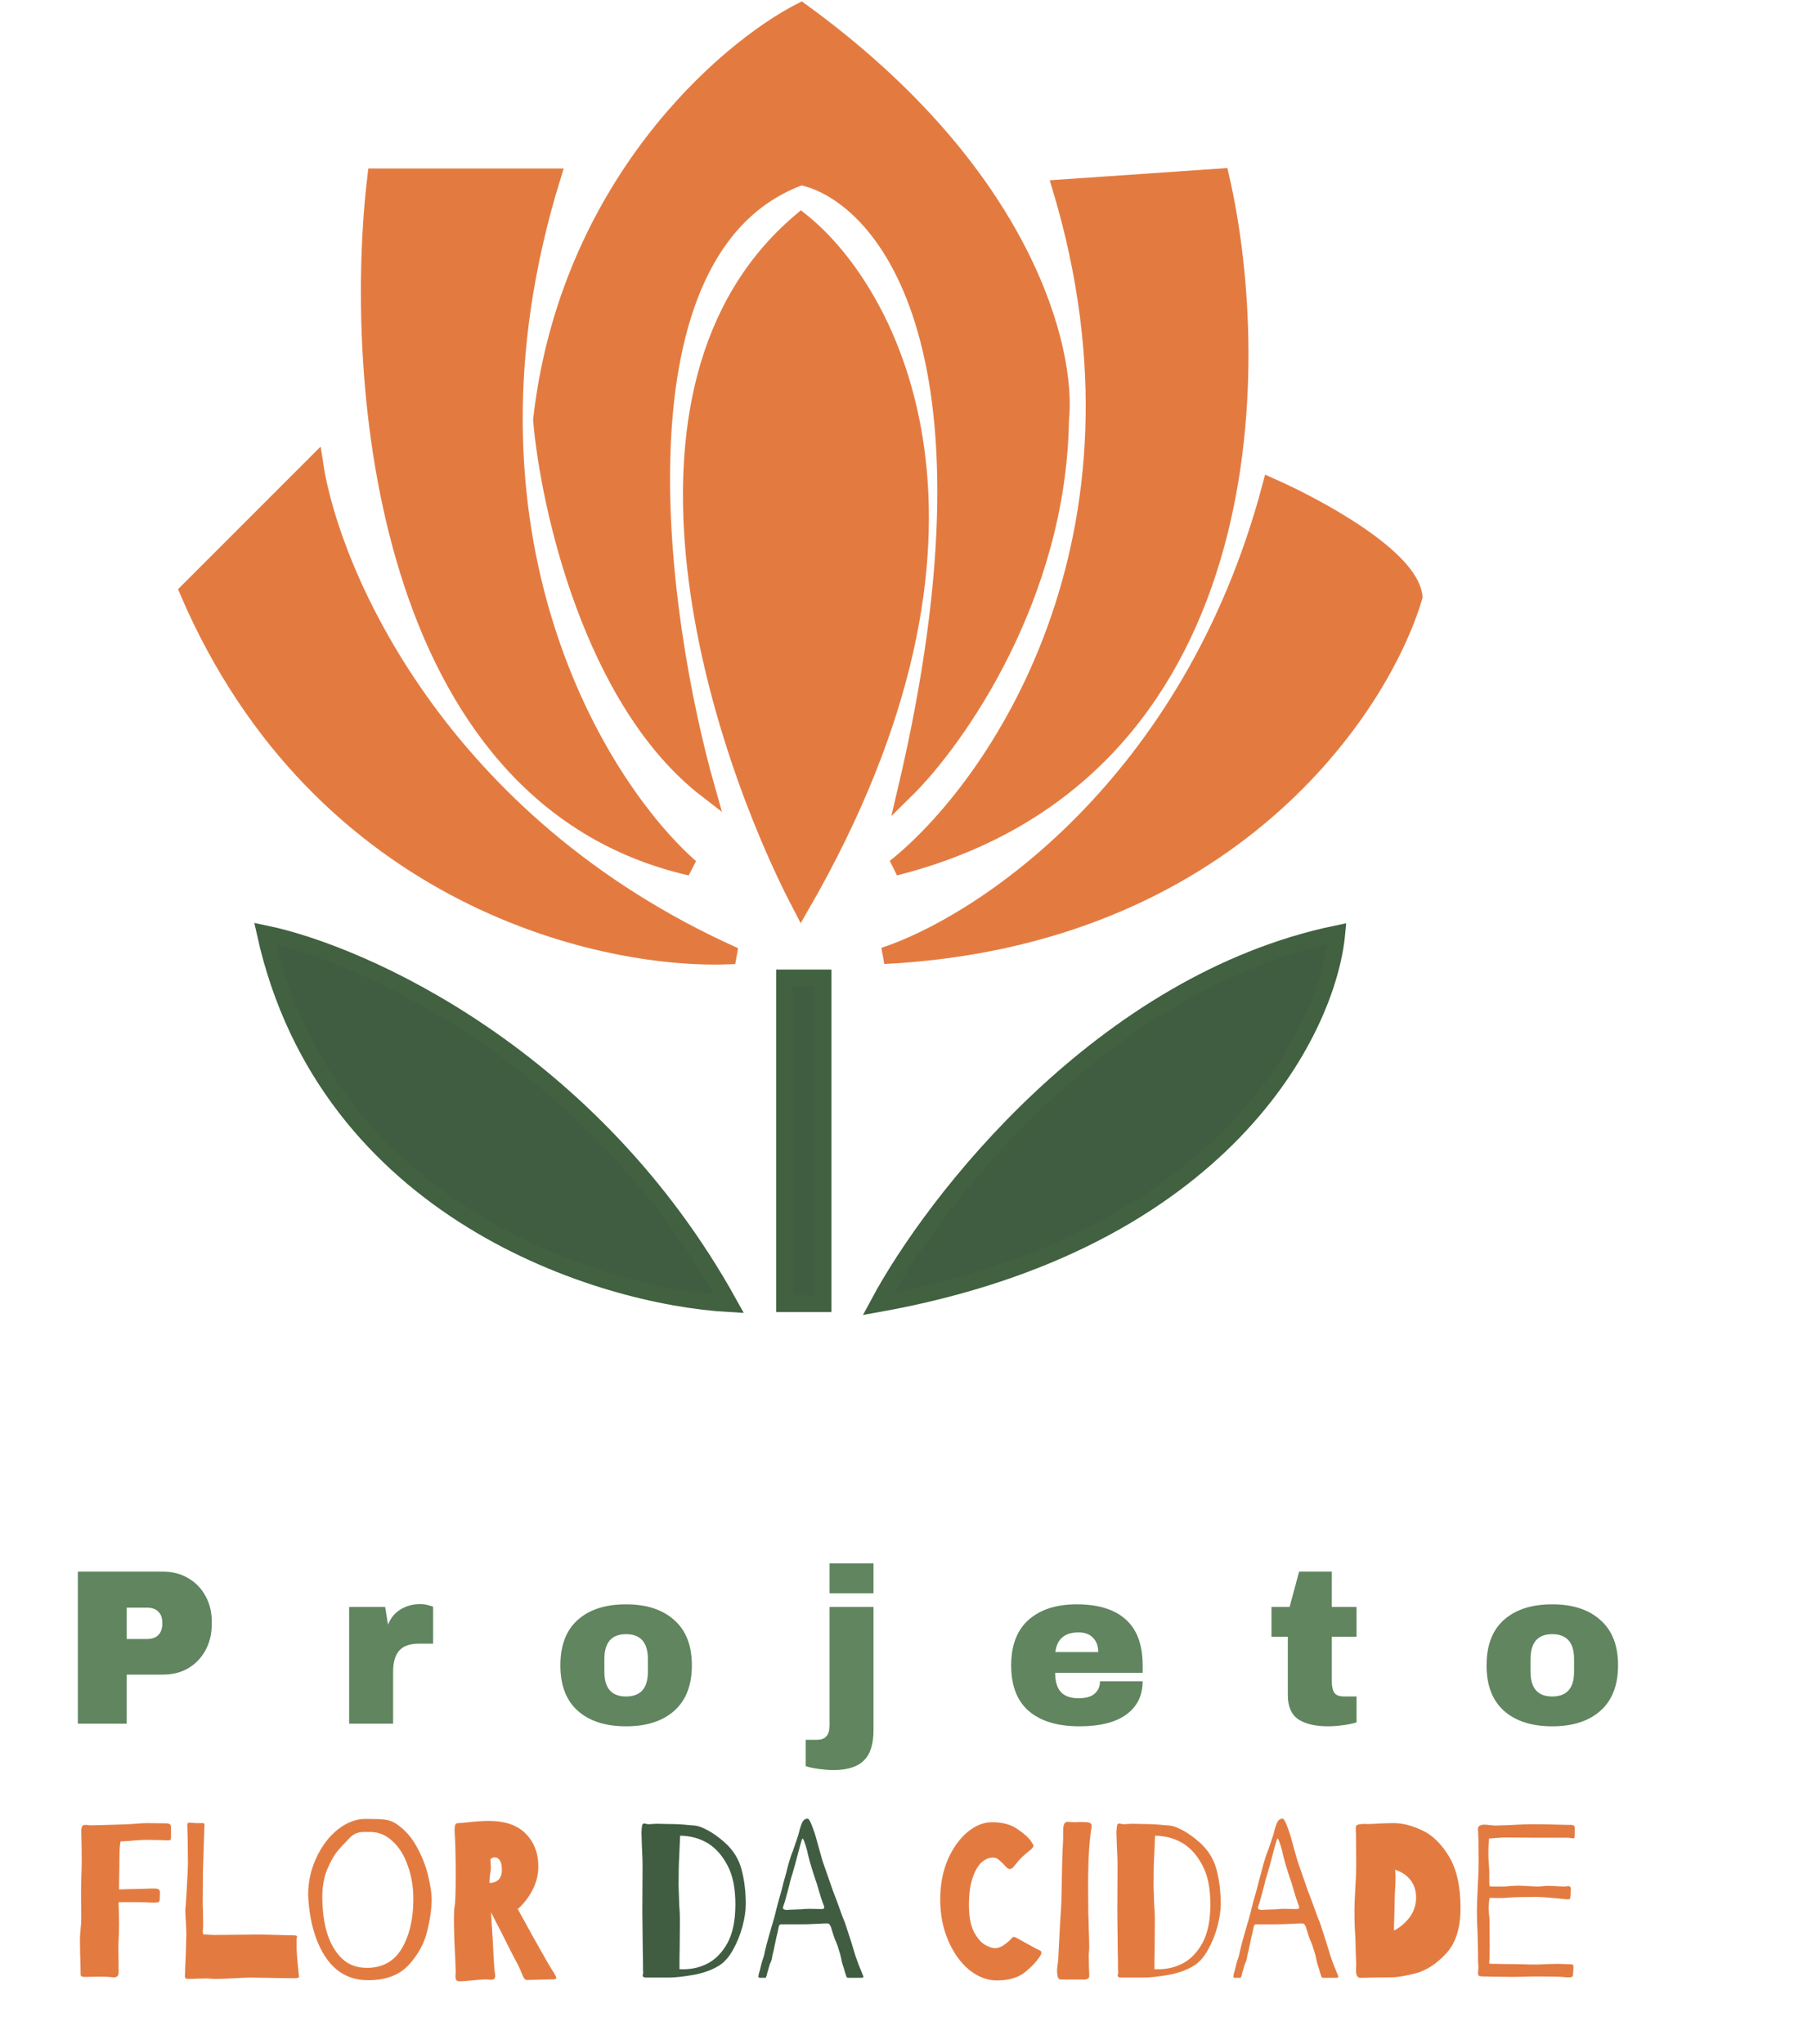 <?xml version="1.0" standalone="no"?>
<!DOCTYPE svg PUBLIC "-//W3C//DTD SVG 1.1//EN" "http://www.w3.org/Graphics/SVG/1.1/DTD/svg11.dtd">
<svg xmlns="http://www.w3.org/2000/svg" width="164" height="185" viewBox="0 0 164 185" fill="none">
<g clip-path="url(#clip0_491_277)">
<path d="M74.5 88.5H71V118H74.5V88.5Z" fill="#405D42"/>
<path d="M24 84.5C32.833 86.333 53.6 95.6 66 118C54.333 117.333 29.6 109.7 24 84.5Z" fill="#405D42"/>
<path d="M79.5 118C84.5 108.667 99.8 88.9 121 84.5C120.167 93.333 110.7 112.4 79.5 118Z" fill="#405D42"/>
<path d="M74.5 88.5H71V118H74.5V88.5Z" stroke="#416140" stroke-width="1.5"/>
<path d="M24 84.5C32.833 86.333 53.6 95.6 66 118C54.333 117.333 29.6 109.7 24 84.5Z" stroke="#416140" stroke-width="1.5"/>
<path d="M79.5 118C84.5 108.667 99.8 88.9 121 84.5C120.167 93.333 110.7 112.4 79.5 118Z" stroke="#416140" stroke-width="1.5"/>
<path d="M17 53.5C29 81.5 55 87.167 66.5 86.5C39.7 74.5 30 51.833 28.5 42L17 53.5Z" fill="#E37B41"/>
<path d="M115 44C107.8 71.2 88.667 83.667 80 86.5C111.2 84.9 125 64.167 128 54C127.6 50.4 119.167 45.833 115 44Z" fill="#E37B41"/>
<path d="M50 16C40 48.4 54.167 71.167 62.5 78.5C34.5 72.1 31.833 34.167 34 16H50Z" fill="#E37B41"/>
<path d="M96 17C105.6 49 90 71.333 81 78.5C114.2 70.1 114.5 33.333 110.5 16L96 17Z" fill="#E37B41"/>
<path d="M72.5 16C54.9 22.4 59.5 55.667 64 71.5C53.6 63.5 49.667 45.833 49 38C51.4 16.8 65.667 4.5 72.5 1C92.9 15.8 96.667 31.833 96 38C95.766 54 86.569 67 82 71.5C91.6 30.7 79.667 17.5 72.5 16Z" fill="#E37B41"/>
<path d="M72.5 82C65 67.667 54.5 35.2 72.5 20C80.667 26.5 92.1 48 72.5 82Z" fill="#E37B41"/>
<path d="M17 53.5C29 81.5 55 87.167 66.5 86.5C39.7 74.5 30 51.833 28.5 42L17 53.5Z" stroke="#E37B41" stroke-width="1.5"/>
<path d="M115 44C107.8 71.2 88.667 83.667 80 86.5C111.2 84.9 125 64.167 128 54C127.6 50.4 119.167 45.833 115 44Z" stroke="#E37B41" stroke-width="1.5"/>
<path d="M50 16C40 48.4 54.167 71.167 62.5 78.5C34.5 72.1 31.833 34.167 34 16H50Z" stroke="#E37B41" stroke-width="1.5"/>
<path d="M96 17C105.6 49 90 71.333 81 78.5C114.2 70.1 114.5 33.333 110.5 16L96 17Z" stroke="#E37B41" stroke-width="1.5"/>
<path d="M72.5 16C54.9 22.4 59.5 55.667 64 71.5C53.6 63.5 49.667 45.833 49 38C51.4 16.8 65.667 4.5 72.5 1C92.9 15.8 96.667 31.833 96 38C95.766 54 86.569 67 82 71.5C91.6 30.7 79.667 17.5 72.5 16Z" stroke="#E37B41" stroke-width="1.5"/>
<path d="M72.5 82C65 67.667 54.5 35.2 72.5 20C80.667 26.5 92.1 48 72.5 82Z" stroke="#E37B41" stroke-width="1.5"/>
</g>
<path d="M14.766 142.24C15.62 142.24 16.38 142.44 17.046 142.84C17.713 143.227 18.233 143.767 18.606 144.46C18.98 145.14 19.166 145.907 19.166 146.76V147.02C19.166 147.873 18.98 148.647 18.606 149.34C18.233 150.033 17.713 150.58 17.046 150.98C16.38 151.367 15.62 151.56 14.766 151.56H11.466V156H7.046V142.24H14.766ZM11.466 148.34H13.286C13.753 148.34 14.1 148.22 14.326 147.98C14.566 147.74 14.686 147.413 14.686 147V146.84C14.686 146.413 14.566 146.087 14.326 145.86C14.1 145.62 13.753 145.5 13.286 145.5H11.466V148.34ZM38.02 145.18C38.327 145.18 38.6 145.22 38.84 145.3C39.08 145.367 39.2 145.407 39.2 145.42V148.76H37.92C37.093 148.76 36.493 148.973 36.12 149.4C35.76 149.827 35.58 150.46 35.58 151.3V156H31.6V145.44H34.86L35.12 147.04C35.36 146.427 35.74 145.967 36.26 145.66C36.78 145.34 37.367 145.18 38.02 145.18ZM56.659 145.2C58.513 145.2 59.966 145.673 61.019 146.62C62.086 147.553 62.619 148.92 62.619 150.72C62.619 152.52 62.086 153.893 61.019 154.84C59.966 155.773 58.513 156.24 56.659 156.24C54.806 156.24 53.353 155.773 52.299 154.84C51.246 153.907 50.719 152.533 50.719 150.72C50.719 148.907 51.246 147.533 52.299 146.6C53.353 145.667 54.806 145.2 56.659 145.2ZM56.659 147.9C55.353 147.9 54.699 148.653 54.699 150.16V151.3C54.699 152.793 55.353 153.54 56.659 153.54C57.979 153.54 58.639 152.793 58.639 151.3V150.16C58.639 148.653 57.979 147.9 56.659 147.9ZM75.079 144.2V141.5H79.059V144.2H75.079ZM79.059 156.58C79.059 157.86 78.766 158.78 78.179 159.34C77.606 159.913 76.679 160.2 75.399 160.2C75.052 160.2 74.626 160.167 74.119 160.1C73.612 160.033 73.212 159.947 72.919 159.84V157.46H73.959C74.706 157.46 75.079 157.033 75.079 156.18V145.44H79.059V156.58ZM97.459 145.2C99.393 145.2 100.866 145.653 101.879 146.56C102.906 147.467 103.419 148.853 103.419 150.72V151.4H95.499C95.499 152.16 95.666 152.733 95.999 153.12C96.346 153.507 96.886 153.7 97.619 153.7C98.286 153.7 98.773 153.56 99.079 153.28C99.399 153 99.559 152.627 99.559 152.16H103.419C103.419 153.44 102.933 154.44 101.959 155.16C100.986 155.88 99.566 156.24 97.699 156.24C95.739 156.24 94.219 155.787 93.139 154.88C92.059 153.96 91.519 152.573 91.519 150.72C91.519 148.907 92.046 147.533 93.099 146.6C94.153 145.667 95.606 145.2 97.459 145.2ZM97.619 147.74C96.366 147.74 95.666 148.333 95.519 149.52H99.399C99.399 148.973 99.239 148.54 98.919 148.22C98.613 147.9 98.179 147.74 97.619 147.74ZM122.779 145.44V148.14H120.539V152.16C120.539 152.64 120.619 152.993 120.779 153.22C120.939 153.433 121.232 153.54 121.659 153.54H122.779V155.88C122.459 155.987 122.046 156.073 121.539 156.14C121.032 156.207 120.592 156.24 120.219 156.24C119.046 156.24 118.139 156.027 117.499 155.6C116.872 155.173 116.559 154.447 116.559 153.42V148.14H115.079V145.44H116.719L117.579 142.24H120.539V145.44H122.779ZM140.486 145.2C142.339 145.2 143.792 145.673 144.846 146.62C145.912 147.553 146.446 148.92 146.446 150.72C146.446 152.52 145.912 153.893 144.846 154.84C143.792 155.773 142.339 156.24 140.486 156.24C138.632 156.24 137.179 155.773 136.126 154.84C135.072 153.907 134.546 152.533 134.546 150.72C134.546 148.907 135.072 147.533 136.126 146.6C137.179 145.667 138.632 145.2 140.486 145.2ZM140.486 147.9C139.179 147.9 138.526 148.653 138.526 150.16V151.3C138.526 152.793 139.179 153.54 140.486 153.54C141.806 153.54 142.466 152.793 142.466 151.3V150.16C142.466 148.653 141.806 147.9 140.486 147.9Z" fill="#60855F"/>
<path d="M9.796 165.16L11.076 165.12C11.236 165.12 11.416 165.113 11.616 165.1C11.816 165.087 12.016 165.073 12.216 165.06C12.669 165.02 13.043 165 13.336 165L15.016 165.02C15.323 165.02 15.476 165.12 15.476 165.32V166.32C15.476 166.44 15.449 166.513 15.396 166.54C15.356 166.553 15.263 166.56 15.116 166.56C14.943 166.56 14.789 166.553 14.656 166.54L13.376 166.52C12.869 166.52 12.376 166.547 11.896 166.6L10.916 166.66L10.856 167.02C10.829 167.313 10.816 167.547 10.816 167.72L10.796 169.5L10.776 170.52V171C11.056 171 11.263 170.993 11.396 170.98L12.356 170.96L13.156 170.94C13.343 170.927 13.603 170.92 13.936 170.92C14.149 170.92 14.289 170.947 14.356 171C14.436 171.053 14.476 171.14 14.476 171.26L14.456 171.92C14.456 172.027 14.423 172.1 14.356 172.14C14.303 172.18 14.183 172.2 13.996 172.2C13.756 172.2 13.556 172.193 13.396 172.18L12.596 172.16H10.736C10.736 172.507 10.743 172.76 10.756 172.92L10.776 174.18L10.756 175.16C10.729 175.587 10.716 175.913 10.716 176.14L10.736 178.5C10.736 178.673 10.696 178.793 10.616 178.86C10.549 178.927 10.436 178.96 10.276 178.96C10.209 178.96 10.056 178.947 9.816 178.92C9.696 178.907 9.449 178.9 9.076 178.9L7.616 178.92C7.469 178.907 7.376 178.88 7.336 178.84C7.309 178.8 7.296 178.747 7.296 178.68C7.296 178.6 7.296 178.547 7.296 178.52L7.276 177.46C7.276 177.273 7.269 177.113 7.256 176.98L7.236 175.62C7.236 175.42 7.243 175.22 7.256 175.02C7.283 174.807 7.296 174.653 7.296 174.56C7.336 174.253 7.356 173.907 7.356 173.52L7.336 171.24L7.356 169.92C7.383 169.307 7.396 168.84 7.396 168.52C7.396 167.773 7.383 166.853 7.356 165.76C7.356 165.52 7.383 165.36 7.436 165.28C7.503 165.2 7.596 165.16 7.716 165.16C7.796 165.16 7.876 165.167 7.956 165.18C8.049 165.193 8.156 165.2 8.276 165.2L9.796 165.16ZM18.468 166.32C18.401 168.187 18.368 169.2 18.368 169.36L18.348 172.22C18.348 172.473 18.355 172.693 18.368 172.88L18.388 174.08C18.388 174.36 18.381 174.533 18.368 174.6C18.355 174.68 18.348 174.753 18.348 174.82C18.361 174.887 18.368 174.933 18.368 174.96C18.368 175.013 18.375 175.047 18.388 175.06L18.868 175.1C19.294 175.127 19.648 175.133 19.928 175.12L23.628 175.08C23.628 175.08 24.328 175.1 25.728 175.14L26.668 175.16C26.814 175.173 26.888 175.213 26.888 175.28C26.888 175.307 26.881 175.34 26.868 175.38C26.855 175.42 26.848 175.46 26.848 175.5V176.42C26.848 176.66 26.888 177.167 26.968 177.94L27.048 178.78L27.068 178.88C27.068 178.947 27.035 178.987 26.968 179C26.901 179.027 26.781 179.04 26.608 179.04L25.148 179.02L22.668 178.98C22.334 178.98 21.868 179 21.268 179.04C21.001 179.053 20.701 179.067 20.368 179.08C20.048 179.093 19.728 179.1 19.408 179.1L19.068 179.08C18.988 179.067 18.834 179.06 18.608 179.06L17.708 179.08C17.548 179.093 17.341 179.1 17.088 179.1C16.915 179.1 16.808 179.073 16.768 179.02C16.741 178.98 16.728 178.913 16.728 178.82C16.741 178.727 16.748 178.647 16.748 178.58C16.748 178.287 16.768 177.78 16.808 177.06L16.868 175L16.828 174.06C16.814 173.873 16.801 173.653 16.788 173.4C16.774 173.133 16.768 172.86 16.768 172.58C16.768 173.033 16.808 172.58 16.888 171.22C16.968 169.847 17.008 169 17.008 168.68L16.988 166.42L16.948 165.14V165.12C16.948 165.013 17.021 164.96 17.168 164.96L17.448 164.98C17.515 164.98 17.601 164.987 17.708 165C17.814 165 17.981 165 18.208 165H18.388C18.468 165 18.508 165.053 18.508 165.16L18.468 166.32ZM35.83 165.04C36.63 165.573 37.27 166.293 37.75 167.2C38.243 168.107 38.583 168.993 38.77 169.86C38.97 170.713 39.07 171.387 39.07 171.88C39.07 172.707 38.937 173.667 38.67 174.76C38.416 175.853 37.863 176.873 37.01 177.82C36.157 178.753 34.923 179.22 33.31 179.22C31.096 179.22 29.523 177.933 28.59 175.36C28.177 174.2 27.943 172.907 27.89 171.48C27.89 170.307 28.137 169.193 28.63 168.14C29.123 167.073 29.77 166.22 30.57 165.58C31.383 164.94 32.217 164.62 33.07 164.62C33.843 164.62 34.416 164.64 34.79 164.68C35.176 164.72 35.523 164.84 35.83 165.04ZM33.21 178.1C34.623 178.1 35.676 177.513 36.37 176.34C37.063 175.153 37.41 173.667 37.41 171.88C37.41 170.787 37.243 169.78 36.91 168.86C36.59 167.927 36.13 167.187 35.53 166.64C34.943 166.08 34.263 165.8 33.49 165.8C33.423 165.8 33.243 165.8 32.95 165.8C32.67 165.8 32.423 165.847 32.21 165.94C31.997 166.033 31.803 166.173 31.63 166.36C31.19 166.8 30.817 167.207 30.51 167.58C30.216 167.94 29.916 168.48 29.61 169.2C29.317 169.92 29.17 170.753 29.17 171.7C29.17 172.82 29.303 173.867 29.57 174.84C29.85 175.8 30.29 176.587 30.89 177.2C31.49 177.8 32.263 178.1 33.21 178.1ZM50.063 178.44C50.25 178.733 50.343 178.927 50.343 179.02C50.343 179.073 50.31 179.107 50.243 179.12C50.177 179.133 50.117 179.14 50.063 179.14C50.023 179.14 49.99 179.14 49.963 179.14L47.703 179.2C47.597 179.2 47.51 179.153 47.443 179.06C47.39 178.967 47.31 178.8 47.203 178.56C47.137 178.36 47.017 178.093 46.843 177.76C46.577 177.28 46.117 176.38 45.463 175.06L44.443 173.08L44.503 174.14L44.603 175.66C44.683 177.447 44.75 178.433 44.803 178.62C44.817 178.673 44.823 178.74 44.823 178.82C44.823 179.06 44.697 179.18 44.443 179.18C44.363 179.18 44.297 179.173 44.243 179.16C44.03 179.133 43.51 179.16 42.683 179.24C42.123 179.293 41.783 179.32 41.663 179.32C41.49 179.32 41.37 179.287 41.303 179.22C41.25 179.153 41.223 179.04 41.223 178.88L41.243 178.42L41.203 177.26C41.123 175.873 41.083 174.667 41.083 173.64C41.083 173.107 41.103 172.74 41.143 172.54C41.21 172.207 41.243 171.267 41.243 169.72C41.243 168.107 41.217 166.887 41.163 166.06C41.15 165.953 41.143 165.807 41.143 165.62C41.143 165.407 41.163 165.253 41.203 165.16C41.243 165.067 41.283 165.02 41.323 165.02C41.377 165.007 41.463 165 41.583 165L42.023 164.96C42.943 164.853 43.677 164.8 44.223 164.8C45.717 164.8 46.837 165.187 47.583 165.96C48.343 166.72 48.723 167.713 48.723 168.94C48.723 169.913 48.41 170.847 47.783 171.74C47.517 172.127 47.21 172.473 46.863 172.78L48.263 175.32C49.29 177.16 49.89 178.2 50.063 178.44ZM44.323 170.42C44.523 170.42 44.703 170.38 44.863 170.3C45.237 170.127 45.423 169.773 45.423 169.24C45.423 168.853 45.363 168.567 45.243 168.38C45.123 168.193 44.97 168.1 44.783 168.1C44.637 168.1 44.51 168.153 44.403 168.26C44.39 168.273 44.39 168.367 44.403 168.54C44.417 168.713 44.423 168.887 44.423 169.06C44.423 169.207 44.417 169.313 44.403 169.38C44.35 169.607 44.323 169.84 44.323 170.08L44.303 170.26L44.323 170.42ZM89.856 168.12C89.522 168.12 89.189 168.26 88.856 168.54C88.535 168.82 88.262 169.287 88.035 169.94C87.809 170.58 87.695 171.407 87.695 172.42C87.695 173.407 87.835 174.193 88.115 174.78C88.409 175.353 88.736 175.753 89.096 175.98C89.469 176.207 89.789 176.32 90.055 176.32C90.296 176.32 90.542 176.24 90.796 176.08C91.049 175.907 91.269 175.727 91.456 175.54C91.482 175.513 91.522 175.467 91.576 175.4C91.642 175.333 91.702 175.3 91.755 175.3C91.822 175.3 91.902 175.327 91.996 175.38L93.695 176.32C93.749 176.347 93.829 176.387 93.936 176.44C94.055 176.48 94.135 176.52 94.175 176.56C94.229 176.6 94.255 176.653 94.255 176.72C94.255 176.787 94.236 176.86 94.195 176.94C93.902 177.433 93.442 177.94 92.816 178.46C92.189 178.98 91.322 179.24 90.216 179.24C89.349 179.24 88.516 178.92 87.716 178.28C86.929 177.627 86.296 176.74 85.816 175.62C85.335 174.5 85.096 173.267 85.096 171.92C85.096 170.587 85.322 169.387 85.775 168.32C86.242 167.253 86.835 166.42 87.555 165.82C88.275 165.22 89.016 164.92 89.775 164.92C90.722 164.92 91.482 165.12 92.055 165.52C92.642 165.907 93.062 166.28 93.316 166.64C93.369 166.72 93.415 166.793 93.456 166.86C93.509 166.927 93.535 166.993 93.535 167.06C93.535 167.14 93.462 167.247 93.316 167.38C92.702 167.86 92.262 168.28 91.996 168.64C91.862 168.813 91.749 168.947 91.656 169.04C91.562 169.12 91.469 169.16 91.376 169.16C91.282 169.16 91.175 169.093 91.055 168.96C90.775 168.653 90.555 168.44 90.395 168.32C90.249 168.187 90.069 168.12 89.856 168.12ZM96.782 164.9C96.955 164.913 97.122 164.92 97.282 164.92C97.455 164.907 97.602 164.9 97.722 164.9C98.015 164.9 98.228 164.907 98.362 164.92C98.522 164.933 98.635 164.967 98.702 165.02C98.769 165.073 98.802 165.147 98.802 165.24C98.802 165.307 98.795 165.38 98.782 165.46C98.769 165.54 98.755 165.613 98.742 165.68C98.595 166.813 98.515 167.98 98.502 169.18C98.489 169.527 98.482 170.06 98.482 170.78L98.502 173.2C98.515 173.4 98.522 173.607 98.522 173.82L98.542 174.62C98.569 175.313 98.582 175.827 98.582 176.16C98.582 176.413 98.575 176.567 98.562 176.62C98.549 176.673 98.542 176.827 98.542 177.08L98.562 178.18C98.575 178.34 98.582 178.54 98.582 178.78C98.595 178.953 98.542 179.06 98.422 179.1C98.315 179.153 98.168 179.173 97.982 179.16H96.162C95.962 179.173 95.835 179.127 95.782 179.02C95.728 178.927 95.695 178.767 95.682 178.54C95.655 178.447 95.668 178.2 95.722 177.8C95.775 177.427 95.802 177.107 95.802 176.84C95.802 176.747 95.849 175.847 95.942 174.14C96.022 172.887 96.062 172.2 96.062 172.08L96.102 170.12L96.142 168.3L96.182 167.22L96.222 166.5V165.66C96.222 165.14 96.355 164.88 96.622 164.88C96.689 164.88 96.742 164.887 96.782 164.9ZM108.545 166.72C109.332 167.413 109.852 168.24 110.105 169.2C110.358 170.147 110.485 171.193 110.485 172.34C110.485 172.94 110.385 173.613 110.185 174.36C109.985 175.107 109.705 175.8 109.345 176.44C108.998 177.08 108.592 177.553 108.125 177.86C107.485 178.273 106.692 178.567 105.745 178.74C104.798 178.9 104.052 178.98 103.505 178.98H101.465C101.318 178.98 101.225 178.947 101.185 178.88C101.145 178.813 101.145 178.74 101.185 178.66C101.198 178.62 101.205 178.567 101.205 178.5C101.205 178.447 101.198 178.38 101.185 178.3C101.185 178.207 101.185 178.08 101.185 177.92C101.185 177.48 101.178 177.047 101.165 176.62L101.125 173L101.145 168.98C101.145 168.633 101.138 168.3 101.125 167.98C101.112 167.647 101.098 167.36 101.085 167.12L101.045 165.86C101.058 165.553 101.078 165.34 101.105 165.22C101.132 165.1 101.185 165.04 101.265 165.04H101.325C101.378 165.04 101.438 165.053 101.505 165.08C101.572 165.093 101.632 165.1 101.685 165.1C101.792 165.1 101.918 165.093 102.065 165.08C102.225 165.067 102.385 165.06 102.545 165.06L103.325 165.08C104.072 165.08 104.745 165.113 105.345 165.18C105.398 165.18 105.572 165.193 105.865 165.22C106.172 165.247 106.558 165.387 107.025 165.64C107.505 165.893 108.012 166.253 108.545 166.72ZM104.485 178.22C105.405 178.273 106.245 178.107 107.005 177.72C107.738 177.347 108.345 176.727 108.825 175.86C109.305 174.993 109.545 173.82 109.545 172.34C109.545 170.873 109.305 169.7 108.825 168.82C108.358 167.927 107.765 167.26 107.045 166.82C106.312 166.38 105.478 166.153 104.545 166.14L104.465 167.96C104.425 168.613 104.405 169.513 104.405 170.66C104.405 170.767 104.425 171.36 104.465 172.44C104.505 172.893 104.525 173.32 104.525 173.72L104.505 176.3C104.492 176.7 104.485 177.34 104.485 178.22ZM121.071 178.72C121.111 178.813 121.131 178.88 121.131 178.92C121.131 178.973 121.058 179 120.911 179H119.791C119.738 179 119.691 178.993 119.651 178.98C119.624 178.953 119.598 178.9 119.571 178.82C119.518 178.673 119.444 178.433 119.351 178.1C119.231 177.767 119.151 177.467 119.111 177.2C119.071 177 119.004 176.76 118.911 176.48C118.831 176.2 118.758 175.987 118.691 175.84C118.571 175.587 118.464 175.3 118.371 174.98L118.191 174.4C118.124 174.253 118.071 174.167 118.031 174.14C118.004 174.1 117.951 174.08 117.871 174.08C117.591 174.08 117.384 174.087 117.251 174.1L116.391 174.14C116.284 174.153 115.791 174.16 114.911 174.16H113.691H113.651C113.571 174.16 113.511 174.233 113.471 174.38L113.431 174.58L113.351 174.96C113.324 175.027 113.238 175.413 113.091 176.12C113.051 176.347 112.984 176.64 112.891 177C112.864 177.267 112.804 177.487 112.711 177.66C112.684 177.7 112.651 177.793 112.611 177.94C112.571 178.087 112.538 178.207 112.511 178.3C112.471 178.407 112.424 178.58 112.371 178.82C112.358 178.833 112.344 178.867 112.331 178.92C112.318 178.96 112.298 178.987 112.271 179C112.244 179 112.204 179 112.151 179H111.751C111.631 179 111.598 178.913 111.651 178.74C111.651 178.7 111.658 178.667 111.671 178.64C111.671 178.613 111.678 178.58 111.691 178.54C111.704 178.5 111.724 178.44 111.751 178.36L111.931 177.62C111.958 177.54 112.004 177.4 112.071 177.2C112.138 177 112.184 176.813 112.211 176.64C112.278 176.32 112.404 175.833 112.591 175.18L112.751 174.62C113.004 173.793 113.164 173.213 113.231 172.88L113.511 171.82C113.644 171.38 113.724 171.1 113.751 170.98C113.844 170.58 113.978 170.08 114.151 169.48L114.291 168.92L114.411 168.5C114.544 168.047 114.658 167.72 114.751 167.52C114.778 167.44 114.871 167.167 115.031 166.7C115.204 166.22 115.318 165.84 115.371 165.56C115.464 165.24 115.558 165 115.651 164.84C115.758 164.68 115.898 164.6 116.071 164.6C116.138 164.6 116.204 164.66 116.271 164.78C116.338 164.9 116.404 165.047 116.471 165.22C116.538 165.393 116.584 165.52 116.611 165.6C116.718 165.853 116.904 166.487 117.171 167.5L117.331 168.06C117.344 168.167 117.564 168.82 117.991 170.02L118.371 171.12L118.731 172.06C119.104 173.113 119.344 173.753 119.451 173.98C119.918 175.393 120.191 176.247 120.271 176.54C120.364 176.887 120.511 177.32 120.711 177.84C120.924 178.36 121.044 178.653 121.071 178.72ZM117.331 172.78C117.504 172.78 117.591 172.733 117.591 172.64C117.591 172.573 117.544 172.427 117.451 172.2C117.371 172 117.251 171.627 117.091 171.08C116.971 170.64 116.851 170.26 116.731 169.94C116.598 169.54 116.451 169.067 116.291 168.52C116.144 167.973 116.058 167.62 116.031 167.46C115.831 166.753 115.698 166.4 115.631 166.4C115.591 166.4 115.524 166.58 115.431 166.94L115.311 167.38C115.218 167.74 115.098 168.193 114.951 168.74C114.804 169.273 114.671 169.727 114.551 170.1C114.471 170.447 114.358 170.887 114.211 171.42C114.078 171.94 113.971 172.3 113.891 172.5C113.864 172.58 113.851 172.627 113.851 172.64C113.851 172.733 113.891 172.793 113.971 172.82C114.064 172.847 114.151 172.86 114.231 172.86C114.324 172.847 114.384 172.84 114.411 172.84L115.571 172.8C115.731 172.773 115.958 172.76 116.251 172.76L117.331 172.78ZM126.128 165C126.941 165 127.808 165.22 128.728 165.66C129.648 166.087 130.454 166.873 131.148 168.02C131.841 169.167 132.188 170.727 132.188 172.7C132.188 174.5 131.754 175.867 130.888 176.8C130.034 177.72 129.134 178.313 128.188 178.58C127.241 178.833 126.454 178.96 125.828 178.96L124.188 178.98C123.894 178.993 123.534 179 123.108 179C122.854 179 122.728 178.773 122.728 178.32L122.748 177.8L122.708 176.8L122.688 175.9L122.668 175.3C122.614 174.607 122.588 173.82 122.588 172.94C122.588 172.42 122.614 171.733 122.668 170.88C122.721 170.027 122.748 169.327 122.748 168.78L122.728 166.1C122.714 165.887 122.708 165.647 122.708 165.38C122.708 165.233 122.801 165.147 122.988 165.12C123.188 165.08 123.394 165.067 123.608 165.08C123.821 165.08 123.968 165.08 124.048 165.08L124.768 165.04C125.328 165.013 125.781 165 126.128 165ZM126.168 174.72C126.528 174.547 126.861 174.307 127.168 174C127.834 173.36 128.168 172.6 128.168 171.72C128.168 170.88 127.848 170.207 127.208 169.7C126.928 169.487 126.614 169.327 126.268 169.22C126.294 169.513 126.308 169.74 126.308 169.9C126.308 170.153 126.294 170.52 126.268 171C126.241 171.453 126.228 171.787 126.228 172C126.228 172.347 126.214 172.907 126.188 173.68C126.174 173.907 126.168 174.253 126.168 174.72ZM142.531 165.92C142.531 166.227 142.504 166.38 142.451 166.38C142.371 166.38 142.277 166.373 142.171 166.36C142.077 166.333 141.957 166.32 141.811 166.32H138.611L136.131 166.3C136.051 166.3 135.751 166.32 135.231 166.36L134.771 166.4L134.731 166.94C134.717 167.14 134.711 167.453 134.711 167.88C134.711 168.093 134.724 168.373 134.751 168.72C134.777 169.04 134.791 169.273 134.791 169.42V170.22C134.791 170.433 134.797 170.6 134.811 170.72C134.931 170.733 135.111 170.74 135.351 170.74H136.151C136.231 170.74 136.391 170.727 136.631 170.7C136.977 170.673 137.277 170.66 137.531 170.66C137.637 170.66 138.011 170.68 138.651 170.72L139.091 170.74C139.197 170.74 139.351 170.733 139.551 170.72C139.751 170.693 139.944 170.68 140.131 170.68L140.791 170.7C141.137 170.727 141.377 170.74 141.511 170.74C141.657 170.74 141.757 170.733 141.811 170.72L141.931 170.7C142.024 170.7 142.091 170.733 142.131 170.8C142.171 170.853 142.184 170.907 142.171 170.96C142.157 171.053 142.151 171.173 142.151 171.32C142.151 171.453 142.144 171.573 142.131 171.68C142.117 171.787 142.097 171.853 142.071 171.88C142.044 171.893 141.964 171.9 141.831 171.9L141.031 171.82C140.031 171.727 139.377 171.68 139.071 171.68C137.937 171.68 137.104 171.7 136.571 171.74C136.357 171.767 136.124 171.78 135.871 171.78C135.617 171.78 135.457 171.78 135.391 171.78C135.137 171.78 134.951 171.773 134.831 171.76L134.771 172.08C134.744 172.32 134.731 172.533 134.731 172.72C134.731 172.88 134.744 173.067 134.771 173.28C134.797 173.493 134.811 173.68 134.811 173.84L134.831 176.22L134.811 177.22C134.797 177.34 134.791 177.507 134.791 177.72C134.964 177.733 135.217 177.74 135.551 177.74C135.831 177.753 136.264 177.76 136.851 177.76L137.931 177.78C138.157 177.793 138.504 177.8 138.971 177.8C139.251 177.8 139.617 177.787 140.071 177.76L140.911 177.74C141.231 177.74 141.497 177.747 141.711 177.76C141.924 177.773 142.084 177.78 142.191 177.78C142.297 177.78 142.357 177.8 142.371 177.84C142.397 177.88 142.411 177.967 142.411 178.1C142.411 178.193 142.404 178.293 142.391 178.4C142.377 178.493 142.371 178.6 142.371 178.72C142.371 178.813 142.337 178.88 142.271 178.92C142.204 178.947 142.097 178.96 141.951 178.96C141.804 178.96 141.684 178.953 141.591 178.94C141.231 178.9 140.504 178.88 139.411 178.88C138.744 178.88 138.264 178.887 137.971 178.9C137.744 178.913 137.371 178.92 136.851 178.92L134.991 178.9C134.777 178.887 134.524 178.88 134.231 178.88C134.044 178.88 133.917 178.86 133.851 178.82C133.797 178.767 133.771 178.687 133.771 178.58L133.791 178.26C133.804 178.207 133.811 178.147 133.811 178.08C133.811 178.04 133.804 177.947 133.791 177.8C133.777 177.64 133.771 177.353 133.771 176.94C133.771 176.54 133.757 175.887 133.731 174.98C133.691 174.233 133.671 173.513 133.671 172.82C133.671 172.527 133.704 171.68 133.771 170.28C133.784 170 133.797 169.72 133.811 169.44C133.824 169.16 133.831 168.907 133.831 168.68C133.831 167.133 133.811 166.113 133.771 165.62C133.731 165.3 133.924 165.14 134.351 165.14C134.457 165.14 134.631 165.153 134.871 165.18C135.084 165.207 135.244 165.22 135.351 165.22L136.611 165.18C137.517 165.127 138.217 165.1 138.711 165.1C139.284 165.1 140.091 165.113 141.131 165.14C141.464 165.153 141.817 165.16 142.191 165.16C142.351 165.16 142.451 165.2 142.491 165.28C142.531 165.36 142.544 165.447 142.531 165.54C142.531 165.62 142.531 165.673 142.531 165.7V165.92Z" fill="#E37B41"/>
<path d="M65.557 166.72C66.344 167.413 66.864 168.24 67.117 169.2C67.37 170.147 67.497 171.193 67.497 172.34C67.497 172.94 67.397 173.613 67.197 174.36C66.997 175.107 66.717 175.8 66.357 176.44C66.01 177.08 65.603 177.553 65.137 177.86C64.497 178.273 63.703 178.567 62.757 178.74C61.81 178.9 61.063 178.98 60.517 178.98H58.477C58.33 178.98 58.237 178.947 58.197 178.88C58.157 178.813 58.157 178.74 58.197 178.66C58.21 178.62 58.217 178.567 58.217 178.5C58.217 178.447 58.21 178.38 58.197 178.3C58.197 178.207 58.197 178.08 58.197 177.92C58.197 177.48 58.19 177.047 58.177 176.62L58.137 173L58.157 168.98C58.157 168.633 58.15 168.3 58.137 167.98C58.123 167.647 58.11 167.36 58.097 167.12L58.057 165.86C58.07 165.553 58.09 165.34 58.117 165.22C58.144 165.1 58.197 165.04 58.277 165.04H58.337C58.39 165.04 58.45 165.053 58.517 165.08C58.584 165.093 58.644 165.1 58.697 165.1C58.803 165.1 58.93 165.093 59.077 165.08C59.237 165.067 59.397 165.06 59.557 165.06L60.337 165.08C61.084 165.08 61.757 165.113 62.357 165.18C62.41 165.18 62.584 165.193 62.877 165.22C63.184 165.247 63.57 165.387 64.037 165.64C64.517 165.893 65.023 166.253 65.557 166.72ZM61.497 178.22C62.417 178.273 63.257 178.107 64.017 177.72C64.75 177.347 65.357 176.727 65.837 175.86C66.317 174.993 66.557 173.82 66.557 172.34C66.557 170.873 66.317 169.7 65.837 168.82C65.37 167.927 64.777 167.26 64.057 166.82C63.324 166.38 62.49 166.153 61.557 166.14L61.477 167.96C61.437 168.613 61.417 169.513 61.417 170.66C61.417 170.767 61.437 171.36 61.477 172.44C61.517 172.893 61.537 173.32 61.537 173.72L61.517 176.3C61.504 176.7 61.497 177.34 61.497 178.22ZM78.083 178.72C78.123 178.813 78.143 178.88 78.143 178.92C78.143 178.973 78.069 179 77.923 179H76.803C76.749 179 76.703 178.993 76.663 178.98C76.636 178.953 76.609 178.9 76.583 178.82C76.529 178.673 76.456 178.433 76.363 178.1C76.243 177.767 76.163 177.467 76.123 177.2C76.083 177 76.016 176.76 75.923 176.48C75.843 176.2 75.769 175.987 75.703 175.84C75.583 175.587 75.476 175.3 75.383 174.98L75.203 174.4C75.136 174.253 75.083 174.167 75.043 174.14C75.016 174.1 74.963 174.08 74.883 174.08C74.603 174.08 74.396 174.087 74.263 174.1L73.403 174.14C73.296 174.153 72.803 174.16 71.923 174.16H70.703H70.663C70.583 174.16 70.523 174.233 70.483 174.38L70.443 174.58L70.363 174.96C70.336 175.027 70.249 175.413 70.103 176.12C70.063 176.347 69.996 176.64 69.903 177C69.876 177.267 69.816 177.487 69.723 177.66C69.696 177.7 69.663 177.793 69.623 177.94C69.583 178.087 69.549 178.207 69.523 178.3C69.483 178.407 69.436 178.58 69.383 178.82C69.369 178.833 69.356 178.867 69.343 178.92C69.329 178.96 69.309 178.987 69.283 179C69.256 179 69.216 179 69.163 179H68.763C68.643 179 68.609 178.913 68.663 178.74C68.663 178.7 68.669 178.667 68.683 178.64C68.683 178.613 68.689 178.58 68.703 178.54C68.716 178.5 68.736 178.44 68.763 178.36L68.943 177.62C68.969 177.54 69.016 177.4 69.083 177.2C69.149 177 69.196 176.813 69.223 176.64C69.289 176.32 69.416 175.833 69.603 175.18L69.763 174.62C70.016 173.793 70.176 173.213 70.243 172.88L70.523 171.82C70.656 171.38 70.736 171.1 70.763 170.98C70.856 170.58 70.989 170.08 71.163 169.48L71.303 168.92L71.423 168.5C71.556 168.047 71.669 167.72 71.763 167.52C71.789 167.44 71.883 167.167 72.043 166.7C72.216 166.22 72.329 165.84 72.383 165.56C72.476 165.24 72.569 165 72.663 164.84C72.769 164.68 72.909 164.6 73.083 164.6C73.149 164.6 73.216 164.66 73.283 164.78C73.349 164.9 73.416 165.047 73.483 165.22C73.549 165.393 73.596 165.52 73.623 165.6C73.729 165.853 73.916 166.487 74.183 167.5L74.343 168.06C74.356 168.167 74.576 168.82 75.003 170.02L75.383 171.12L75.743 172.06C76.116 173.113 76.356 173.753 76.463 173.98C76.929 175.393 77.203 176.247 77.283 176.54C77.376 176.887 77.523 177.32 77.723 177.84C77.936 178.36 78.056 178.653 78.083 178.72ZM74.343 172.78C74.516 172.78 74.603 172.733 74.603 172.64C74.603 172.573 74.556 172.427 74.463 172.2C74.383 172 74.263 171.627 74.103 171.08C73.983 170.64 73.863 170.26 73.743 169.94C73.609 169.54 73.463 169.067 73.303 168.52C73.156 167.973 73.069 167.62 73.043 167.46C72.843 166.753 72.709 166.4 72.643 166.4C72.603 166.4 72.536 166.58 72.443 166.94L72.323 167.38C72.229 167.74 72.109 168.193 71.963 168.74C71.816 169.273 71.683 169.727 71.563 170.1C71.483 170.447 71.369 170.887 71.223 171.42C71.089 171.94 70.983 172.3 70.903 172.5C70.876 172.58 70.863 172.627 70.863 172.64C70.863 172.733 70.903 172.793 70.983 172.82C71.076 172.847 71.163 172.86 71.243 172.86C71.336 172.847 71.396 172.84 71.423 172.84L72.583 172.8C72.743 172.773 72.969 172.76 73.263 172.76L74.343 172.78Z" fill="#405D42"/>
<defs>
<clipPath id="clip0_491_277">
<rect width="113" height="120" fill="white" transform="translate(16)"/>
</clipPath>
</defs>
</svg>